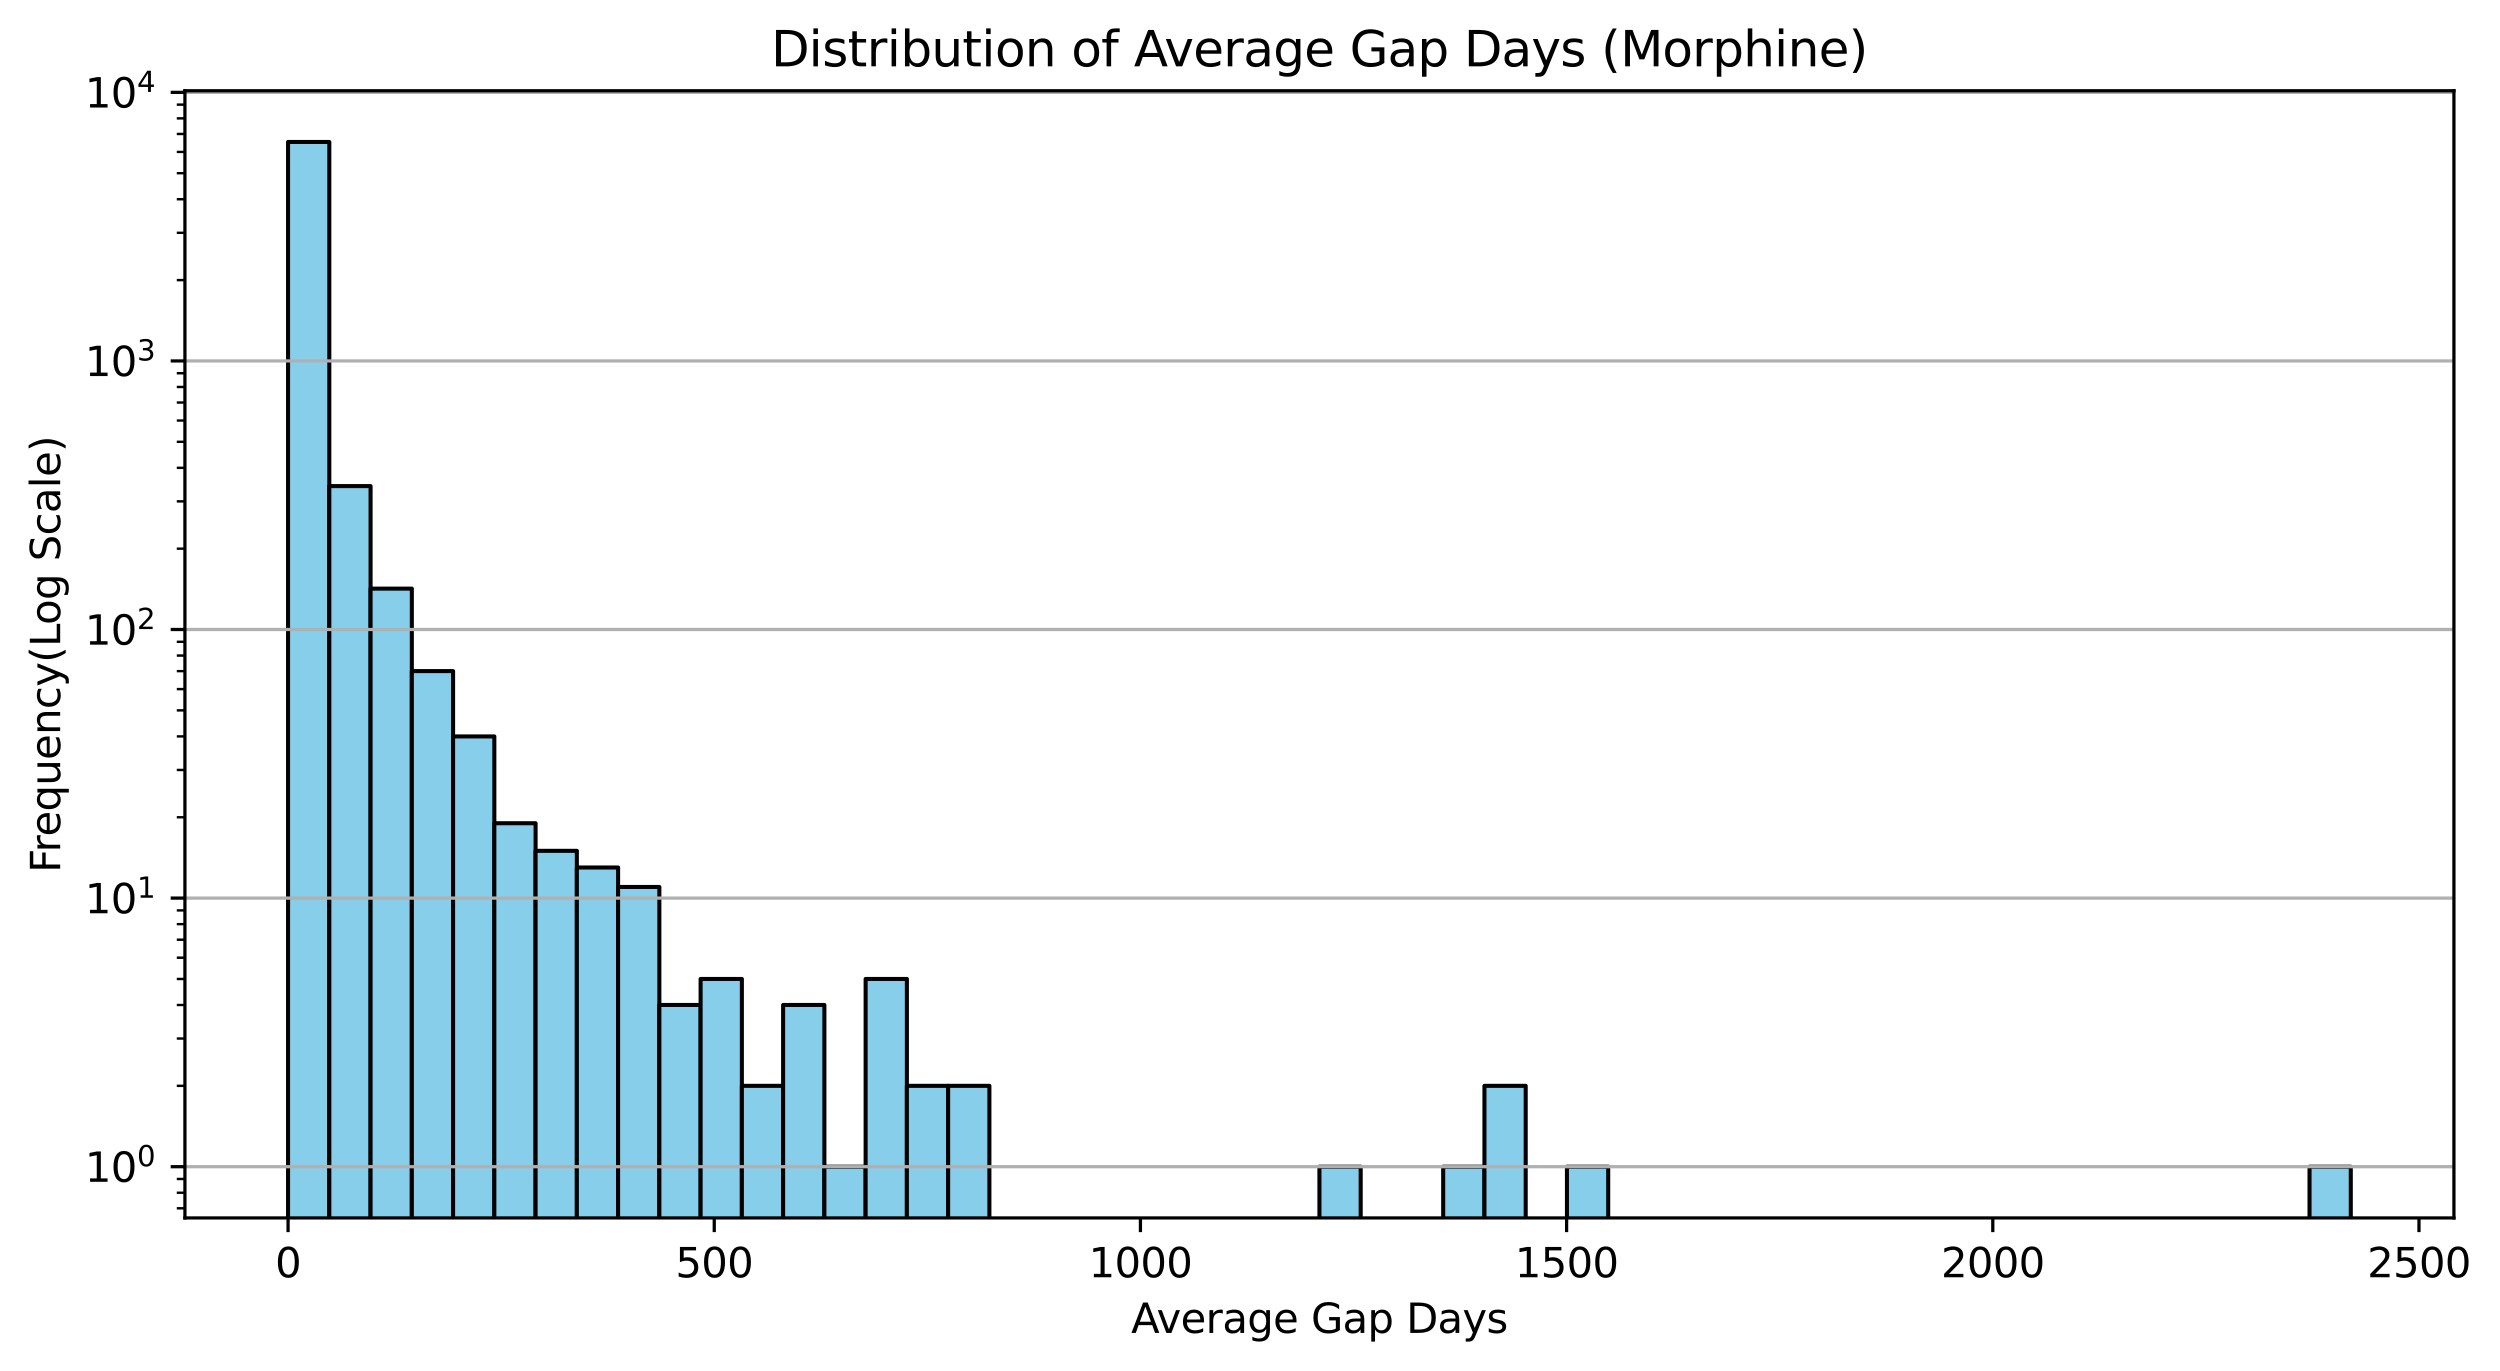 <?xml version="1.0" encoding="utf-8" standalone="no"?>
<!DOCTYPE svg PUBLIC "-//W3C//DTD SVG 1.1//EN"
  "http://www.w3.org/Graphics/SVG/1.1/DTD/svg11.dtd">
<svg xmlns:xlink="http://www.w3.org/1999/xlink" width="614.809pt" height="337.074pt" viewBox="0 0 614.809 337.074" xmlns="http://www.w3.org/2000/svg" version="1.1">
 <defs>
  <style type="text/css">*{stroke-linejoin: round; stroke-linecap: butt}</style>
 </defs>
 <g id="figure_1">
  <g id="patch_1">
   <path d="M 0 337.074 
L 614.809 337.074 
L 614.809 0 
L 0 0 
z
" style="fill: #ffffff"/>
  </g>
  <g id="axes_1">
   <g id="patch_2">
    <path d="M 45.478 299.518 
L 603.478 299.518 
L 603.478 22.318 
L 45.478 22.318 
z
" style="fill: #ffffff"/>
   </g>
   <g id="patch_3">
    <path d="M 70.842 66338.863 
L 80.987 66338.863 
L 80.987 34.918 
L 70.842 34.918 
z
" clip-path="url(#p8d3a46db93)" style="fill: #87ceeb; stroke: #000000; stroke-linejoin: miter"/>
   </g>
   <g id="patch_4">
    <path d="M 80.987 66338.863 
L 91.133 66338.863 
L 91.133 119.541 
L 80.987 119.541 
z
" clip-path="url(#p8d3a46db93)" style="fill: #87ceeb; stroke: #000000; stroke-linejoin: miter"/>
   </g>
   <g id="patch_5">
    <path d="M 91.133 66338.863 
L 101.278 66338.863 
L 101.278 144.755 
L 91.133 144.755 
z
" clip-path="url(#p8d3a46db93)" style="fill: #87ceeb; stroke: #000000; stroke-linejoin: miter"/>
   </g>
   <g id="patch_6">
    <path d="M 101.278 66338.863 
L 111.424 66338.863 
L 111.424 165.046 
L 101.278 165.046 
z
" clip-path="url(#p8d3a46db93)" style="fill: #87ceeb; stroke: #000000; stroke-linejoin: miter"/>
   </g>
   <g id="patch_7">
    <path d="M 111.424 66338.863 
L 121.569 66338.863 
L 121.569 181.099 
L 111.424 181.099 
z
" clip-path="url(#p8d3a46db93)" style="fill: #87ceeb; stroke: #000000; stroke-linejoin: miter"/>
   </g>
   <g id="patch_8">
    <path d="M 121.569 66338.863 
L 131.714 66338.863 
L 131.714 202.454 
L 121.569 202.454 
z
" clip-path="url(#p8d3a46db93)" style="fill: #87ceeb; stroke: #000000; stroke-linejoin: miter"/>
   </g>
   <g id="patch_9">
    <path d="M 131.714 66338.863 
L 141.86 66338.863 
L 141.86 209.235 
L 131.714 209.235 
z
" clip-path="url(#p8d3a46db93)" style="fill: #87ceeb; stroke: #000000; stroke-linejoin: miter"/>
   </g>
   <g id="patch_10">
    <path d="M 141.86 66338.863 
L 152.005 66338.863 
L 152.005 213.34 
L 141.86 213.34 
z
" clip-path="url(#p8d3a46db93)" style="fill: #87ceeb; stroke: #000000; stroke-linejoin: miter"/>
   </g>
   <g id="patch_11">
    <path d="M 152.005 66338.863 
L 162.151 66338.863 
L 162.151 218.132 
L 152.005 218.132 
z
" clip-path="url(#p8d3a46db93)" style="fill: #87ceeb; stroke: #000000; stroke-linejoin: miter"/>
   </g>
   <g id="patch_12">
    <path d="M 162.151 66338.863 
L 172.296 66338.863 
L 172.296 247.151 
L 162.151 247.151 
z
" clip-path="url(#p8d3a46db93)" style="fill: #87ceeb; stroke: #000000; stroke-linejoin: miter"/>
   </g>
   <g id="patch_13">
    <path d="M 172.296 66338.863 
L 182.442 66338.863 
L 182.442 240.75 
L 172.296 240.75 
z
" clip-path="url(#p8d3a46db93)" style="fill: #87ceeb; stroke: #000000; stroke-linejoin: miter"/>
   </g>
   <g id="patch_14">
    <path d="M 182.442 66338.863 
L 192.587 66338.863 
L 192.587 267.035 
L 182.442 267.035 
z
" clip-path="url(#p8d3a46db93)" style="fill: #87ceeb; stroke: #000000; stroke-linejoin: miter"/>
   </g>
   <g id="patch_15">
    <path d="M 192.587 66338.863 
L 202.733 66338.863 
L 202.733 247.151 
L 192.587 247.151 
z
" clip-path="url(#p8d3a46db93)" style="fill: #87ceeb; stroke: #000000; stroke-linejoin: miter"/>
   </g>
   <g id="patch_16">
    <path d="M 202.733 66338.863 
L 212.878 66338.863 
L 212.878 286.918 
L 202.733 286.918 
z
" clip-path="url(#p8d3a46db93)" style="fill: #87ceeb; stroke: #000000; stroke-linejoin: miter"/>
   </g>
   <g id="patch_17">
    <path d="M 212.878 66338.863 
L 223.024 66338.863 
L 223.024 240.75 
L 212.878 240.75 
z
" clip-path="url(#p8d3a46db93)" style="fill: #87ceeb; stroke: #000000; stroke-linejoin: miter"/>
   </g>
   <g id="patch_18">
    <path d="M 223.024 66338.863 
L 233.169 66338.863 
L 233.169 267.035 
L 223.024 267.035 
z
" clip-path="url(#p8d3a46db93)" style="fill: #87ceeb; stroke: #000000; stroke-linejoin: miter"/>
   </g>
   <g id="patch_19">
    <path d="M 233.169 66338.863 
L 243.314 66338.863 
L 243.314 267.035 
L 233.169 267.035 
z
" clip-path="url(#p8d3a46db93)" style="fill: #87ceeb; stroke: #000000; stroke-linejoin: miter"/>
   </g>
   <g id="patch_20">
    <path d="M 243.314 66338.863 
L 253.46 66338.863 
L 253.46 66338.863 
L 243.314 66338.863 
z
" clip-path="url(#p8d3a46db93)" style="fill: #87ceeb; stroke: #000000; stroke-linejoin: miter"/>
   </g>
   <g id="patch_21">
    <path d="M 253.46 66338.863 
L 263.605 66338.863 
L 263.605 66338.863 
L 253.46 66338.863 
z
" clip-path="url(#p8d3a46db93)" style="fill: #87ceeb; stroke: #000000; stroke-linejoin: miter"/>
   </g>
   <g id="patch_22">
    <path d="M 263.605 66338.863 
L 273.751 66338.863 
L 273.751 66338.863 
L 263.605 66338.863 
z
" clip-path="url(#p8d3a46db93)" style="fill: #87ceeb; stroke: #000000; stroke-linejoin: miter"/>
   </g>
   <g id="patch_23">
    <path d="M 273.751 66338.863 
L 283.896 66338.863 
L 283.896 66338.863 
L 273.751 66338.863 
z
" clip-path="url(#p8d3a46db93)" style="fill: #87ceeb; stroke: #000000; stroke-linejoin: miter"/>
   </g>
   <g id="patch_24">
    <path d="M 283.896 66338.863 
L 294.042 66338.863 
L 294.042 66338.863 
L 283.896 66338.863 
z
" clip-path="url(#p8d3a46db93)" style="fill: #87ceeb; stroke: #000000; stroke-linejoin: miter"/>
   </g>
   <g id="patch_25">
    <path d="M 294.042 66338.863 
L 304.187 66338.863 
L 304.187 66338.863 
L 294.042 66338.863 
z
" clip-path="url(#p8d3a46db93)" style="fill: #87ceeb; stroke: #000000; stroke-linejoin: miter"/>
   </g>
   <g id="patch_26">
    <path d="M 304.187 66338.863 
L 314.333 66338.863 
L 314.333 66338.863 
L 304.187 66338.863 
z
" clip-path="url(#p8d3a46db93)" style="fill: #87ceeb; stroke: #000000; stroke-linejoin: miter"/>
   </g>
   <g id="patch_27">
    <path d="M 314.333 66338.863 
L 324.478 66338.863 
L 324.478 66338.863 
L 314.333 66338.863 
z
" clip-path="url(#p8d3a46db93)" style="fill: #87ceeb; stroke: #000000; stroke-linejoin: miter"/>
   </g>
   <g id="patch_28">
    <path d="M 324.478 66338.863 
L 334.624 66338.863 
L 334.624 286.918 
L 324.478 286.918 
z
" clip-path="url(#p8d3a46db93)" style="fill: #87ceeb; stroke: #000000; stroke-linejoin: miter"/>
   </g>
   <g id="patch_29">
    <path d="M 334.624 66338.863 
L 344.769 66338.863 
L 344.769 66338.863 
L 334.624 66338.863 
z
" clip-path="url(#p8d3a46db93)" style="fill: #87ceeb; stroke: #000000; stroke-linejoin: miter"/>
   </g>
   <g id="patch_30">
    <path d="M 344.769 66338.863 
L 354.914 66338.863 
L 354.914 66338.863 
L 344.769 66338.863 
z
" clip-path="url(#p8d3a46db93)" style="fill: #87ceeb; stroke: #000000; stroke-linejoin: miter"/>
   </g>
   <g id="patch_31">
    <path d="M 354.914 66338.863 
L 365.06 66338.863 
L 365.06 286.918 
L 354.914 286.918 
z
" clip-path="url(#p8d3a46db93)" style="fill: #87ceeb; stroke: #000000; stroke-linejoin: miter"/>
   </g>
   <g id="patch_32">
    <path d="M 365.06 66338.863 
L 375.205 66338.863 
L 375.205 267.035 
L 365.06 267.035 
z
" clip-path="url(#p8d3a46db93)" style="fill: #87ceeb; stroke: #000000; stroke-linejoin: miter"/>
   </g>
   <g id="patch_33">
    <path d="M 375.205 66338.863 
L 385.351 66338.863 
L 385.351 66338.863 
L 375.205 66338.863 
z
" clip-path="url(#p8d3a46db93)" style="fill: #87ceeb; stroke: #000000; stroke-linejoin: miter"/>
   </g>
   <g id="patch_34">
    <path d="M 385.351 66338.863 
L 395.496 66338.863 
L 395.496 286.918 
L 385.351 286.918 
z
" clip-path="url(#p8d3a46db93)" style="fill: #87ceeb; stroke: #000000; stroke-linejoin: miter"/>
   </g>
   <g id="patch_35">
    <path d="M 395.496 66338.863 
L 405.642 66338.863 
L 405.642 66338.863 
L 395.496 66338.863 
z
" clip-path="url(#p8d3a46db93)" style="fill: #87ceeb; stroke: #000000; stroke-linejoin: miter"/>
   </g>
   <g id="patch_36">
    <path d="M 405.642 66338.863 
L 415.787 66338.863 
L 415.787 66338.863 
L 405.642 66338.863 
z
" clip-path="url(#p8d3a46db93)" style="fill: #87ceeb; stroke: #000000; stroke-linejoin: miter"/>
   </g>
   <g id="patch_37">
    <path d="M 415.787 66338.863 
L 425.933 66338.863 
L 425.933 66338.863 
L 415.787 66338.863 
z
" clip-path="url(#p8d3a46db93)" style="fill: #87ceeb; stroke: #000000; stroke-linejoin: miter"/>
   </g>
   <g id="patch_38">
    <path d="M 425.933 66338.863 
L 436.078 66338.863 
L 436.078 66338.863 
L 425.933 66338.863 
z
" clip-path="url(#p8d3a46db93)" style="fill: #87ceeb; stroke: #000000; stroke-linejoin: miter"/>
   </g>
   <g id="patch_39">
    <path d="M 436.078 66338.863 
L 446.224 66338.863 
L 446.224 66338.863 
L 436.078 66338.863 
z
" clip-path="url(#p8d3a46db93)" style="fill: #87ceeb; stroke: #000000; stroke-linejoin: miter"/>
   </g>
   <g id="patch_40">
    <path d="M 446.224 66338.863 
L 456.369 66338.863 
L 456.369 66338.863 
L 446.224 66338.863 
z
" clip-path="url(#p8d3a46db93)" style="fill: #87ceeb; stroke: #000000; stroke-linejoin: miter"/>
   </g>
   <g id="patch_41">
    <path d="M 456.369 66338.863 
L 466.514 66338.863 
L 466.514 66338.863 
L 456.369 66338.863 
z
" clip-path="url(#p8d3a46db93)" style="fill: #87ceeb; stroke: #000000; stroke-linejoin: miter"/>
   </g>
   <g id="patch_42">
    <path d="M 466.514 66338.863 
L 476.66 66338.863 
L 476.66 66338.863 
L 466.514 66338.863 
z
" clip-path="url(#p8d3a46db93)" style="fill: #87ceeb; stroke: #000000; stroke-linejoin: miter"/>
   </g>
   <g id="patch_43">
    <path d="M 476.66 66338.863 
L 486.805 66338.863 
L 486.805 66338.863 
L 476.66 66338.863 
z
" clip-path="url(#p8d3a46db93)" style="fill: #87ceeb; stroke: #000000; stroke-linejoin: miter"/>
   </g>
   <g id="patch_44">
    <path d="M 486.805 66338.863 
L 496.951 66338.863 
L 496.951 66338.863 
L 486.805 66338.863 
z
" clip-path="url(#p8d3a46db93)" style="fill: #87ceeb; stroke: #000000; stroke-linejoin: miter"/>
   </g>
   <g id="patch_45">
    <path d="M 496.951 66338.863 
L 507.096 66338.863 
L 507.096 66338.863 
L 496.951 66338.863 
z
" clip-path="url(#p8d3a46db93)" style="fill: #87ceeb; stroke: #000000; stroke-linejoin: miter"/>
   </g>
   <g id="patch_46">
    <path d="M 507.096 66338.863 
L 517.242 66338.863 
L 517.242 66338.863 
L 507.096 66338.863 
z
" clip-path="url(#p8d3a46db93)" style="fill: #87ceeb; stroke: #000000; stroke-linejoin: miter"/>
   </g>
   <g id="patch_47">
    <path d="M 517.242 66338.863 
L 527.387 66338.863 
L 527.387 66338.863 
L 517.242 66338.863 
z
" clip-path="url(#p8d3a46db93)" style="fill: #87ceeb; stroke: #000000; stroke-linejoin: miter"/>
   </g>
   <g id="patch_48">
    <path d="M 527.387 66338.863 
L 537.533 66338.863 
L 537.533 66338.863 
L 527.387 66338.863 
z
" clip-path="url(#p8d3a46db93)" style="fill: #87ceeb; stroke: #000000; stroke-linejoin: miter"/>
   </g>
   <g id="patch_49">
    <path d="M 537.533 66338.863 
L 547.678 66338.863 
L 547.678 66338.863 
L 537.533 66338.863 
z
" clip-path="url(#p8d3a46db93)" style="fill: #87ceeb; stroke: #000000; stroke-linejoin: miter"/>
   </g>
   <g id="patch_50">
    <path d="M 547.678 66338.863 
L 557.824 66338.863 
L 557.824 66338.863 
L 547.678 66338.863 
z
" clip-path="url(#p8d3a46db93)" style="fill: #87ceeb; stroke: #000000; stroke-linejoin: miter"/>
   </g>
   <g id="patch_51">
    <path d="M 557.824 66338.863 
L 567.969 66338.863 
L 567.969 66338.863 
L 557.824 66338.863 
z
" clip-path="url(#p8d3a46db93)" style="fill: #87ceeb; stroke: #000000; stroke-linejoin: miter"/>
   </g>
   <g id="patch_52">
    <path d="M 567.969 66338.863 
L 578.114 66338.863 
L 578.114 286.918 
L 567.969 286.918 
z
" clip-path="url(#p8d3a46db93)" style="fill: #87ceeb; stroke: #000000; stroke-linejoin: miter"/>
   </g>
   <g id="matplotlib.axis_1">
    <g id="xtick_1">
     <g id="line2d_1">
      <defs>
       <path id="mdaf1ac023e" d="M 0 0 
L 0 3.5 
" style="stroke: #000000; stroke-width: 0.8"/>
      </defs>
      <g>
       <use xlink:href="#mdaf1ac023e" x="70.842" y="299.518" style="stroke: #000000; stroke-width: 0.8"/>
      </g>
     </g>
     <g id="text_1">
      <!-- 0 -->
      <g transform="translate(67.661 314.117) scale(0.1 -0.1)">
       <defs>
        <path id="DejaVuSans-30" d="M 2034 4250 
Q 1547 4250 1301 3770 
Q 1056 3291 1056 2328 
Q 1056 1369 1301 889 
Q 1547 409 2034 409 
Q 2525 409 2770 889 
Q 3016 1369 3016 2328 
Q 3016 3291 2770 3770 
Q 2525 4250 2034 4250 
z
M 2034 4750 
Q 2819 4750 3233 4129 
Q 3647 3509 3647 2328 
Q 3647 1150 3233 529 
Q 2819 -91 2034 -91 
Q 1250 -91 836 529 
Q 422 1150 422 2328 
Q 422 3509 836 4129 
Q 1250 4750 2034 4750 
z
" transform="scale(0.016)"/>
       </defs>
       <use xlink:href="#DejaVuSans-30"/>
      </g>
     </g>
    </g>
    <g id="xtick_2">
     <g id="line2d_2">
      <g>
       <use xlink:href="#mdaf1ac023e" x="175.65" y="299.518" style="stroke: #000000; stroke-width: 0.8"/>
      </g>
     </g>
     <g id="text_2">
      <!-- 500 -->
      <g transform="translate(166.106 314.117) scale(0.1 -0.1)">
       <defs>
        <path id="DejaVuSans-35" d="M 691 4666 
L 3169 4666 
L 3169 4134 
L 1269 4134 
L 1269 2991 
Q 1406 3038 1543 3061 
Q 1681 3084 1819 3084 
Q 2600 3084 3056 2656 
Q 3513 2228 3513 1497 
Q 3513 744 3044 326 
Q 2575 -91 1722 -91 
Q 1428 -91 1123 -41 
Q 819 9 494 109 
L 494 744 
Q 775 591 1075 516 
Q 1375 441 1709 441 
Q 2250 441 2565 725 
Q 2881 1009 2881 1497 
Q 2881 1984 2565 2268 
Q 2250 2553 1709 2553 
Q 1456 2553 1204 2497 
Q 953 2441 691 2322 
L 691 4666 
z
" transform="scale(0.016)"/>
       </defs>
       <use xlink:href="#DejaVuSans-35"/>
       <use xlink:href="#DejaVuSans-30" x="63.623"/>
       <use xlink:href="#DejaVuSans-30" x="127.246"/>
      </g>
     </g>
    </g>
    <g id="xtick_3">
     <g id="line2d_3">
      <g>
       <use xlink:href="#mdaf1ac023e" x="280.459" y="299.518" style="stroke: #000000; stroke-width: 0.8"/>
      </g>
     </g>
     <g id="text_3">
      <!-- 1000 -->
      <g transform="translate(267.734 314.117) scale(0.1 -0.1)">
       <defs>
        <path id="DejaVuSans-31" d="M 794 531 
L 1825 531 
L 1825 4091 
L 703 3866 
L 703 4441 
L 1819 4666 
L 2450 4666 
L 2450 531 
L 3481 531 
L 3481 0 
L 794 0 
L 794 531 
z
" transform="scale(0.016)"/>
       </defs>
       <use xlink:href="#DejaVuSans-31"/>
       <use xlink:href="#DejaVuSans-30" x="63.623"/>
       <use xlink:href="#DejaVuSans-30" x="127.246"/>
       <use xlink:href="#DejaVuSans-30" x="190.869"/>
      </g>
     </g>
    </g>
    <g id="xtick_4">
     <g id="line2d_4">
      <g>
       <use xlink:href="#mdaf1ac023e" x="385.267" y="299.518" style="stroke: #000000; stroke-width: 0.8"/>
      </g>
     </g>
     <g id="text_4">
      <!-- 1500 -->
      <g transform="translate(372.542 314.117) scale(0.1 -0.1)">
       <use xlink:href="#DejaVuSans-31"/>
       <use xlink:href="#DejaVuSans-35" x="63.623"/>
       <use xlink:href="#DejaVuSans-30" x="127.246"/>
       <use xlink:href="#DejaVuSans-30" x="190.869"/>
      </g>
     </g>
    </g>
    <g id="xtick_5">
     <g id="line2d_5">
      <g>
       <use xlink:href="#mdaf1ac023e" x="490.075" y="299.518" style="stroke: #000000; stroke-width: 0.8"/>
      </g>
     </g>
     <g id="text_5">
      <!-- 2000 -->
      <g transform="translate(477.35 314.117) scale(0.1 -0.1)">
       <defs>
        <path id="DejaVuSans-32" d="M 1228 531 
L 3431 531 
L 3431 0 
L 469 0 
L 469 531 
Q 828 903 1448 1529 
Q 2069 2156 2228 2338 
Q 2531 2678 2651 2914 
Q 2772 3150 2772 3378 
Q 2772 3750 2511 3984 
Q 2250 4219 1831 4219 
Q 1534 4219 1204 4116 
Q 875 4013 500 3803 
L 500 4441 
Q 881 4594 1212 4672 
Q 1544 4750 1819 4750 
Q 2544 4750 2975 4387 
Q 3406 4025 3406 3419 
Q 3406 3131 3298 2873 
Q 3191 2616 2906 2266 
Q 2828 2175 2409 1742 
Q 1991 1309 1228 531 
z
" transform="scale(0.016)"/>
       </defs>
       <use xlink:href="#DejaVuSans-32"/>
       <use xlink:href="#DejaVuSans-30" x="63.623"/>
       <use xlink:href="#DejaVuSans-30" x="127.246"/>
       <use xlink:href="#DejaVuSans-30" x="190.869"/>
      </g>
     </g>
    </g>
    <g id="xtick_6">
     <g id="line2d_6">
      <g>
       <use xlink:href="#mdaf1ac023e" x="594.884" y="299.518" style="stroke: #000000; stroke-width: 0.8"/>
      </g>
     </g>
     <g id="text_6">
      <!-- 2500 -->
      <g transform="translate(582.159 314.117) scale(0.1 -0.1)">
       <use xlink:href="#DejaVuSans-32"/>
       <use xlink:href="#DejaVuSans-35" x="63.623"/>
       <use xlink:href="#DejaVuSans-30" x="127.246"/>
       <use xlink:href="#DejaVuSans-30" x="190.869"/>
      </g>
     </g>
    </g>
    <g id="text_7">
     <!-- Average Gap Days -->
     <g transform="translate(278.177 327.795) scale(0.1 -0.1)">
      <defs>
       <path id="DejaVuSans-41" d="M 2188 4044 
L 1331 1722 
L 3047 1722 
L 2188 4044 
z
M 1831 4666 
L 2547 4666 
L 4325 0 
L 3669 0 
L 3244 1197 
L 1141 1197 
L 716 0 
L 50 0 
L 1831 4666 
z
" transform="scale(0.016)"/>
       <path id="DejaVuSans-76" d="M 191 3500 
L 800 3500 
L 1894 563 
L 2988 3500 
L 3597 3500 
L 2284 0 
L 1503 0 
L 191 3500 
z
" transform="scale(0.016)"/>
       <path id="DejaVuSans-65" d="M 3597 1894 
L 3597 1613 
L 953 1613 
Q 991 1019 1311 708 
Q 1631 397 2203 397 
Q 2534 397 2845 478 
Q 3156 559 3463 722 
L 3463 178 
Q 3153 47 2828 -22 
Q 2503 -91 2169 -91 
Q 1331 -91 842 396 
Q 353 884 353 1716 
Q 353 2575 817 3079 
Q 1281 3584 2069 3584 
Q 2775 3584 3186 3129 
Q 3597 2675 3597 1894 
z
M 3022 2063 
Q 3016 2534 2758 2815 
Q 2500 3097 2075 3097 
Q 1594 3097 1305 2825 
Q 1016 2553 972 2059 
L 3022 2063 
z
" transform="scale(0.016)"/>
       <path id="DejaVuSans-72" d="M 2631 2963 
Q 2534 3019 2420 3045 
Q 2306 3072 2169 3072 
Q 1681 3072 1420 2755 
Q 1159 2438 1159 1844 
L 1159 0 
L 581 0 
L 581 3500 
L 1159 3500 
L 1159 2956 
Q 1341 3275 1631 3429 
Q 1922 3584 2338 3584 
Q 2397 3584 2469 3576 
Q 2541 3569 2628 3553 
L 2631 2963 
z
" transform="scale(0.016)"/>
       <path id="DejaVuSans-61" d="M 2194 1759 
Q 1497 1759 1228 1600 
Q 959 1441 959 1056 
Q 959 750 1161 570 
Q 1363 391 1709 391 
Q 2188 391 2477 730 
Q 2766 1069 2766 1631 
L 2766 1759 
L 2194 1759 
z
M 3341 1997 
L 3341 0 
L 2766 0 
L 2766 531 
Q 2569 213 2275 61 
Q 1981 -91 1556 -91 
Q 1019 -91 701 211 
Q 384 513 384 1019 
Q 384 1609 779 1909 
Q 1175 2209 1959 2209 
L 2766 2209 
L 2766 2266 
Q 2766 2663 2505 2880 
Q 2244 3097 1772 3097 
Q 1472 3097 1187 3025 
Q 903 2953 641 2809 
L 641 3341 
Q 956 3463 1253 3523 
Q 1550 3584 1831 3584 
Q 2591 3584 2966 3190 
Q 3341 2797 3341 1997 
z
" transform="scale(0.016)"/>
       <path id="DejaVuSans-67" d="M 2906 1791 
Q 2906 2416 2648 2759 
Q 2391 3103 1925 3103 
Q 1463 3103 1205 2759 
Q 947 2416 947 1791 
Q 947 1169 1205 825 
Q 1463 481 1925 481 
Q 2391 481 2648 825 
Q 2906 1169 2906 1791 
z
M 3481 434 
Q 3481 -459 3084 -895 
Q 2688 -1331 1869 -1331 
Q 1566 -1331 1297 -1286 
Q 1028 -1241 775 -1147 
L 775 -588 
Q 1028 -725 1275 -790 
Q 1522 -856 1778 -856 
Q 2344 -856 2625 -561 
Q 2906 -266 2906 331 
L 2906 616 
Q 2728 306 2450 153 
Q 2172 0 1784 0 
Q 1141 0 747 490 
Q 353 981 353 1791 
Q 353 2603 747 3093 
Q 1141 3584 1784 3584 
Q 2172 3584 2450 3431 
Q 2728 3278 2906 2969 
L 2906 3500 
L 3481 3500 
L 3481 434 
z
" transform="scale(0.016)"/>
       <path id="DejaVuSans-20" transform="scale(0.016)"/>
       <path id="DejaVuSans-47" d="M 3809 666 
L 3809 1919 
L 2778 1919 
L 2778 2438 
L 4434 2438 
L 4434 434 
Q 4069 175 3628 42 
Q 3188 -91 2688 -91 
Q 1594 -91 976 548 
Q 359 1188 359 2328 
Q 359 3472 976 4111 
Q 1594 4750 2688 4750 
Q 3144 4750 3555 4637 
Q 3966 4525 4313 4306 
L 4313 3634 
Q 3963 3931 3569 4081 
Q 3175 4231 2741 4231 
Q 1884 4231 1454 3753 
Q 1025 3275 1025 2328 
Q 1025 1384 1454 906 
Q 1884 428 2741 428 
Q 3075 428 3337 486 
Q 3600 544 3809 666 
z
" transform="scale(0.016)"/>
       <path id="DejaVuSans-70" d="M 1159 525 
L 1159 -1331 
L 581 -1331 
L 581 3500 
L 1159 3500 
L 1159 2969 
Q 1341 3281 1617 3432 
Q 1894 3584 2278 3584 
Q 2916 3584 3314 3078 
Q 3713 2572 3713 1747 
Q 3713 922 3314 415 
Q 2916 -91 2278 -91 
Q 1894 -91 1617 61 
Q 1341 213 1159 525 
z
M 3116 1747 
Q 3116 2381 2855 2742 
Q 2594 3103 2138 3103 
Q 1681 3103 1420 2742 
Q 1159 2381 1159 1747 
Q 1159 1113 1420 752 
Q 1681 391 2138 391 
Q 2594 391 2855 752 
Q 3116 1113 3116 1747 
z
" transform="scale(0.016)"/>
       <path id="DejaVuSans-44" d="M 1259 4147 
L 1259 519 
L 2022 519 
Q 2988 519 3436 956 
Q 3884 1394 3884 2338 
Q 3884 3275 3436 3711 
Q 2988 4147 2022 4147 
L 1259 4147 
z
M 628 4666 
L 1925 4666 
Q 3281 4666 3915 4102 
Q 4550 3538 4550 2338 
Q 4550 1131 3912 565 
Q 3275 0 1925 0 
L 628 0 
L 628 4666 
z
" transform="scale(0.016)"/>
       <path id="DejaVuSans-79" d="M 2059 -325 
Q 1816 -950 1584 -1140 
Q 1353 -1331 966 -1331 
L 506 -1331 
L 506 -850 
L 844 -850 
Q 1081 -850 1212 -737 
Q 1344 -625 1503 -206 
L 1606 56 
L 191 3500 
L 800 3500 
L 1894 763 
L 2988 3500 
L 3597 3500 
L 2059 -325 
z
" transform="scale(0.016)"/>
       <path id="DejaVuSans-73" d="M 2834 3397 
L 2834 2853 
Q 2591 2978 2328 3040 
Q 2066 3103 1784 3103 
Q 1356 3103 1142 2972 
Q 928 2841 928 2578 
Q 928 2378 1081 2264 
Q 1234 2150 1697 2047 
L 1894 2003 
Q 2506 1872 2764 1633 
Q 3022 1394 3022 966 
Q 3022 478 2636 193 
Q 2250 -91 1575 -91 
Q 1294 -91 989 -36 
Q 684 19 347 128 
L 347 722 
Q 666 556 975 473 
Q 1284 391 1588 391 
Q 1994 391 2212 530 
Q 2431 669 2431 922 
Q 2431 1156 2273 1281 
Q 2116 1406 1581 1522 
L 1381 1569 
Q 847 1681 609 1914 
Q 372 2147 372 2553 
Q 372 3047 722 3315 
Q 1072 3584 1716 3584 
Q 2034 3584 2315 3537 
Q 2597 3491 2834 3397 
z
" transform="scale(0.016)"/>
      </defs>
      <use xlink:href="#DejaVuSans-41"/>
      <use xlink:href="#DejaVuSans-76" x="62.533"/>
      <use xlink:href="#DejaVuSans-65" x="121.713"/>
      <use xlink:href="#DejaVuSans-72" x="183.236"/>
      <use xlink:href="#DejaVuSans-61" x="224.35"/>
      <use xlink:href="#DejaVuSans-67" x="285.629"/>
      <use xlink:href="#DejaVuSans-65" x="349.105"/>
      <use xlink:href="#DejaVuSans-20" x="410.629"/>
      <use xlink:href="#DejaVuSans-47" x="442.416"/>
      <use xlink:href="#DejaVuSans-61" x="519.906"/>
      <use xlink:href="#DejaVuSans-70" x="581.186"/>
      <use xlink:href="#DejaVuSans-20" x="644.662"/>
      <use xlink:href="#DejaVuSans-44" x="676.449"/>
      <use xlink:href="#DejaVuSans-61" x="753.451"/>
      <use xlink:href="#DejaVuSans-79" x="814.73"/>
      <use xlink:href="#DejaVuSans-73" x="873.91"/>
     </g>
    </g>
   </g>
   <g id="matplotlib.axis_2">
    <g id="ytick_1">
     <g id="line2d_7">
      <path d="M 45.478 286.918 
L 603.478 286.918 
" clip-path="url(#p8d3a46db93)" style="fill: none; stroke: #b0b0b0; stroke-width: 0.8; stroke-linecap: square"/>
     </g>
     <g id="line2d_8">
      <defs>
       <path id="m530d8ceb64" d="M 0 0 
L -3.5 0 
" style="stroke: #000000; stroke-width: 0.8"/>
      </defs>
      <g>
       <use xlink:href="#m530d8ceb64" x="45.478" y="286.918" style="stroke: #000000; stroke-width: 0.8"/>
      </g>
     </g>
     <g id="text_8">
      <!-- $\mathdefault{10^{0}}$ -->
      <g transform="translate(20.878 290.717) scale(0.1 -0.1)">
       <use xlink:href="#DejaVuSans-31" transform="translate(0 0.766)"/>
       <use xlink:href="#DejaVuSans-30" transform="translate(63.623 0.766)"/>
       <use xlink:href="#DejaVuSans-30" transform="translate(128.203 39.047) scale(0.7)"/>
      </g>
     </g>
    </g>
    <g id="ytick_2">
     <g id="line2d_9">
      <path d="M 45.478 220.866 
L 603.478 220.866 
" clip-path="url(#p8d3a46db93)" style="fill: none; stroke: #b0b0b0; stroke-width: 0.8; stroke-linecap: square"/>
     </g>
     <g id="line2d_10">
      <g>
       <use xlink:href="#m530d8ceb64" x="45.478" y="220.866" style="stroke: #000000; stroke-width: 0.8"/>
      </g>
     </g>
     <g id="text_9">
      <!-- $\mathdefault{10^{1}}$ -->
      <g transform="translate(20.878 224.665) scale(0.1 -0.1)">
       <use xlink:href="#DejaVuSans-31" transform="translate(0 0.684)"/>
       <use xlink:href="#DejaVuSans-30" transform="translate(63.623 0.684)"/>
       <use xlink:href="#DejaVuSans-31" transform="translate(128.203 38.966) scale(0.7)"/>
      </g>
     </g>
    </g>
    <g id="ytick_3">
     <g id="line2d_11">
      <path d="M 45.478 154.814 
L 603.478 154.814 
" clip-path="url(#p8d3a46db93)" style="fill: none; stroke: #b0b0b0; stroke-width: 0.8; stroke-linecap: square"/>
     </g>
     <g id="line2d_12">
      <g>
       <use xlink:href="#m530d8ceb64" x="45.478" y="154.814" style="stroke: #000000; stroke-width: 0.8"/>
      </g>
     </g>
     <g id="text_10">
      <!-- $\mathdefault{10^{2}}$ -->
      <g transform="translate(20.878 158.613) scale(0.1 -0.1)">
       <use xlink:href="#DejaVuSans-31" transform="translate(0 0.766)"/>
       <use xlink:href="#DejaVuSans-30" transform="translate(63.623 0.766)"/>
       <use xlink:href="#DejaVuSans-32" transform="translate(128.203 39.047) scale(0.7)"/>
      </g>
     </g>
    </g>
    <g id="ytick_4">
     <g id="line2d_13">
      <path d="M 45.478 88.762 
L 603.478 88.762 
" clip-path="url(#p8d3a46db93)" style="fill: none; stroke: #b0b0b0; stroke-width: 0.8; stroke-linecap: square"/>
     </g>
     <g id="line2d_14">
      <g>
       <use xlink:href="#m530d8ceb64" x="45.478" y="88.762" style="stroke: #000000; stroke-width: 0.8"/>
      </g>
     </g>
     <g id="text_11">
      <!-- $\mathdefault{10^{3}}$ -->
      <g transform="translate(20.878 92.562) scale(0.1 -0.1)">
       <defs>
        <path id="DejaVuSans-33" d="M 2597 2516 
Q 3050 2419 3304 2112 
Q 3559 1806 3559 1356 
Q 3559 666 3084 287 
Q 2609 -91 1734 -91 
Q 1441 -91 1130 -33 
Q 819 25 488 141 
L 488 750 
Q 750 597 1062 519 
Q 1375 441 1716 441 
Q 2309 441 2620 675 
Q 2931 909 2931 1356 
Q 2931 1769 2642 2001 
Q 2353 2234 1838 2234 
L 1294 2234 
L 1294 2753 
L 1863 2753 
Q 2328 2753 2575 2939 
Q 2822 3125 2822 3475 
Q 2822 3834 2567 4026 
Q 2313 4219 1838 4219 
Q 1578 4219 1281 4162 
Q 984 4106 628 3988 
L 628 4550 
Q 988 4650 1302 4700 
Q 1616 4750 1894 4750 
Q 2613 4750 3031 4423 
Q 3450 4097 3450 3541 
Q 3450 3153 3228 2886 
Q 3006 2619 2597 2516 
z
" transform="scale(0.016)"/>
       </defs>
       <use xlink:href="#DejaVuSans-31" transform="translate(0 0.766)"/>
       <use xlink:href="#DejaVuSans-30" transform="translate(63.623 0.766)"/>
       <use xlink:href="#DejaVuSans-33" transform="translate(128.203 39.047) scale(0.7)"/>
      </g>
     </g>
    </g>
    <g id="ytick_5">
     <g id="line2d_15">
      <path d="M 45.478 22.71 
L 603.478 22.71 
" clip-path="url(#p8d3a46db93)" style="fill: none; stroke: #b0b0b0; stroke-width: 0.8; stroke-linecap: square"/>
     </g>
     <g id="line2d_16">
      <g>
       <use xlink:href="#m530d8ceb64" x="45.478" y="22.71" style="stroke: #000000; stroke-width: 0.8"/>
      </g>
     </g>
     <g id="text_12">
      <!-- $\mathdefault{10^{4}}$ -->
      <g transform="translate(20.878 26.51) scale(0.1 -0.1)">
       <defs>
        <path id="DejaVuSans-34" d="M 2419 4116 
L 825 1625 
L 2419 1625 
L 2419 4116 
z
M 2253 4666 
L 3047 4666 
L 3047 1625 
L 3713 1625 
L 3713 1100 
L 3047 1100 
L 3047 0 
L 2419 0 
L 2419 1100 
L 313 1100 
L 313 1709 
L 2253 4666 
z
" transform="scale(0.016)"/>
       </defs>
       <use xlink:href="#DejaVuSans-31" transform="translate(0 0.684)"/>
       <use xlink:href="#DejaVuSans-30" transform="translate(63.623 0.684)"/>
       <use xlink:href="#DejaVuSans-34" transform="translate(128.203 38.966) scale(0.7)"/>
      </g>
     </g>
    </g>
    <g id="ytick_6">
     <g id="line2d_17">
      <defs>
       <path id="m6555f567b1" d="M 0 0 
L -2 0 
" style="stroke: #000000; stroke-width: 0.6"/>
      </defs>
      <g>
       <use xlink:href="#m6555f567b1" x="45.478" y="297.15" style="stroke: #000000; stroke-width: 0.6"/>
      </g>
     </g>
    </g>
    <g id="ytick_7">
     <g id="line2d_18">
      <g>
       <use xlink:href="#m6555f567b1" x="45.478" y="293.319" style="stroke: #000000; stroke-width: 0.6"/>
      </g>
     </g>
    </g>
    <g id="ytick_8">
     <g id="line2d_19">
      <g>
       <use xlink:href="#m6555f567b1" x="45.478" y="289.94" style="stroke: #000000; stroke-width: 0.6"/>
      </g>
     </g>
    </g>
    <g id="ytick_9">
     <g id="line2d_20">
      <g>
       <use xlink:href="#m6555f567b1" x="45.478" y="267.035" style="stroke: #000000; stroke-width: 0.6"/>
      </g>
     </g>
    </g>
    <g id="ytick_10">
     <g id="line2d_21">
      <g>
       <use xlink:href="#m6555f567b1" x="45.478" y="255.403" style="stroke: #000000; stroke-width: 0.6"/>
      </g>
     </g>
    </g>
    <g id="ytick_11">
     <g id="line2d_22">
      <g>
       <use xlink:href="#m6555f567b1" x="45.478" y="247.151" style="stroke: #000000; stroke-width: 0.6"/>
      </g>
     </g>
    </g>
    <g id="ytick_12">
     <g id="line2d_23">
      <g>
       <use xlink:href="#m6555f567b1" x="45.478" y="240.75" style="stroke: #000000; stroke-width: 0.6"/>
      </g>
     </g>
    </g>
    <g id="ytick_13">
     <g id="line2d_24">
      <g>
       <use xlink:href="#m6555f567b1" x="45.478" y="235.52" style="stroke: #000000; stroke-width: 0.6"/>
      </g>
     </g>
    </g>
    <g id="ytick_14">
     <g id="line2d_25">
      <g>
       <use xlink:href="#m6555f567b1" x="45.478" y="231.098" style="stroke: #000000; stroke-width: 0.6"/>
      </g>
     </g>
    </g>
    <g id="ytick_15">
     <g id="line2d_26">
      <g>
       <use xlink:href="#m6555f567b1" x="45.478" y="227.267" style="stroke: #000000; stroke-width: 0.6"/>
      </g>
     </g>
    </g>
    <g id="ytick_16">
     <g id="line2d_27">
      <g>
       <use xlink:href="#m6555f567b1" x="45.478" y="223.889" style="stroke: #000000; stroke-width: 0.6"/>
      </g>
     </g>
    </g>
    <g id="ytick_17">
     <g id="line2d_28">
      <g>
       <use xlink:href="#m6555f567b1" x="45.478" y="200.983" style="stroke: #000000; stroke-width: 0.6"/>
      </g>
     </g>
    </g>
    <g id="ytick_18">
     <g id="line2d_29">
      <g>
       <use xlink:href="#m6555f567b1" x="45.478" y="189.351" style="stroke: #000000; stroke-width: 0.6"/>
      </g>
     </g>
    </g>
    <g id="ytick_19">
     <g id="line2d_30">
      <g>
       <use xlink:href="#m6555f567b1" x="45.478" y="181.099" style="stroke: #000000; stroke-width: 0.6"/>
      </g>
     </g>
    </g>
    <g id="ytick_20">
     <g id="line2d_31">
      <g>
       <use xlink:href="#m6555f567b1" x="45.478" y="174.698" style="stroke: #000000; stroke-width: 0.6"/>
      </g>
     </g>
    </g>
    <g id="ytick_21">
     <g id="line2d_32">
      <g>
       <use xlink:href="#m6555f567b1" x="45.478" y="169.468" style="stroke: #000000; stroke-width: 0.6"/>
      </g>
     </g>
    </g>
    <g id="ytick_22">
     <g id="line2d_33">
      <g>
       <use xlink:href="#m6555f567b1" x="45.478" y="165.046" style="stroke: #000000; stroke-width: 0.6"/>
      </g>
     </g>
    </g>
    <g id="ytick_23">
     <g id="line2d_34">
      <g>
       <use xlink:href="#m6555f567b1" x="45.478" y="161.215" style="stroke: #000000; stroke-width: 0.6"/>
      </g>
     </g>
    </g>
    <g id="ytick_24">
     <g id="line2d_35">
      <g>
       <use xlink:href="#m6555f567b1" x="45.478" y="157.837" style="stroke: #000000; stroke-width: 0.6"/>
      </g>
     </g>
    </g>
    <g id="ytick_25">
     <g id="line2d_36">
      <g>
       <use xlink:href="#m6555f567b1" x="45.478" y="134.931" style="stroke: #000000; stroke-width: 0.6"/>
      </g>
     </g>
    </g>
    <g id="ytick_26">
     <g id="line2d_37">
      <g>
       <use xlink:href="#m6555f567b1" x="45.478" y="123.299" style="stroke: #000000; stroke-width: 0.6"/>
      </g>
     </g>
    </g>
    <g id="ytick_27">
     <g id="line2d_38">
      <g>
       <use xlink:href="#m6555f567b1" x="45.478" y="115.047" style="stroke: #000000; stroke-width: 0.6"/>
      </g>
     </g>
    </g>
    <g id="ytick_28">
     <g id="line2d_39">
      <g>
       <use xlink:href="#m6555f567b1" x="45.478" y="108.646" style="stroke: #000000; stroke-width: 0.6"/>
      </g>
     </g>
    </g>
    <g id="ytick_29">
     <g id="line2d_40">
      <g>
       <use xlink:href="#m6555f567b1" x="45.478" y="103.416" style="stroke: #000000; stroke-width: 0.6"/>
      </g>
     </g>
    </g>
    <g id="ytick_30">
     <g id="line2d_41">
      <g>
       <use xlink:href="#m6555f567b1" x="45.478" y="98.994" style="stroke: #000000; stroke-width: 0.6"/>
      </g>
     </g>
    </g>
    <g id="ytick_31">
     <g id="line2d_42">
      <g>
       <use xlink:href="#m6555f567b1" x="45.478" y="95.163" style="stroke: #000000; stroke-width: 0.6"/>
      </g>
     </g>
    </g>
    <g id="ytick_32">
     <g id="line2d_43">
      <g>
       <use xlink:href="#m6555f567b1" x="45.478" y="91.785" style="stroke: #000000; stroke-width: 0.6"/>
      </g>
     </g>
    </g>
    <g id="ytick_33">
     <g id="line2d_44">
      <g>
       <use xlink:href="#m6555f567b1" x="45.478" y="68.879" style="stroke: #000000; stroke-width: 0.6"/>
      </g>
     </g>
    </g>
    <g id="ytick_34">
     <g id="line2d_45">
      <g>
       <use xlink:href="#m6555f567b1" x="45.478" y="57.248" style="stroke: #000000; stroke-width: 0.6"/>
      </g>
     </g>
    </g>
    <g id="ytick_35">
     <g id="line2d_46">
      <g>
       <use xlink:href="#m6555f567b1" x="45.478" y="48.995" style="stroke: #000000; stroke-width: 0.6"/>
      </g>
     </g>
    </g>
    <g id="ytick_36">
     <g id="line2d_47">
      <g>
       <use xlink:href="#m6555f567b1" x="45.478" y="42.594" style="stroke: #000000; stroke-width: 0.6"/>
      </g>
     </g>
    </g>
    <g id="ytick_37">
     <g id="line2d_48">
      <g>
       <use xlink:href="#m6555f567b1" x="45.478" y="37.364" style="stroke: #000000; stroke-width: 0.6"/>
      </g>
     </g>
    </g>
    <g id="ytick_38">
     <g id="line2d_49">
      <g>
       <use xlink:href="#m6555f567b1" x="45.478" y="32.942" style="stroke: #000000; stroke-width: 0.6"/>
      </g>
     </g>
    </g>
    <g id="ytick_39">
     <g id="line2d_50">
      <g>
       <use xlink:href="#m6555f567b1" x="45.478" y="29.111" style="stroke: #000000; stroke-width: 0.6"/>
      </g>
     </g>
    </g>
    <g id="ytick_40">
     <g id="line2d_51">
      <g>
       <use xlink:href="#m6555f567b1" x="45.478" y="25.733" style="stroke: #000000; stroke-width: 0.6"/>
      </g>
     </g>
    </g>
    <g id="text_13">
     <!-- Frequency(Log Scale) -->
     <g transform="translate(14.798 214.624) rotate(-90) scale(0.1 -0.1)">
      <defs>
       <path id="DejaVuSans-46" d="M 628 4666 
L 3309 4666 
L 3309 4134 
L 1259 4134 
L 1259 2759 
L 3109 2759 
L 3109 2228 
L 1259 2228 
L 1259 0 
L 628 0 
L 628 4666 
z
" transform="scale(0.016)"/>
       <path id="DejaVuSans-71" d="M 947 1747 
Q 947 1113 1208 752 
Q 1469 391 1925 391 
Q 2381 391 2643 752 
Q 2906 1113 2906 1747 
Q 2906 2381 2643 2742 
Q 2381 3103 1925 3103 
Q 1469 3103 1208 2742 
Q 947 2381 947 1747 
z
M 2906 525 
Q 2725 213 2448 61 
Q 2172 -91 1784 -91 
Q 1150 -91 751 415 
Q 353 922 353 1747 
Q 353 2572 751 3078 
Q 1150 3584 1784 3584 
Q 2172 3584 2448 3432 
Q 2725 3281 2906 2969 
L 2906 3500 
L 3481 3500 
L 3481 -1331 
L 2906 -1331 
L 2906 525 
z
" transform="scale(0.016)"/>
       <path id="DejaVuSans-75" d="M 544 1381 
L 544 3500 
L 1119 3500 
L 1119 1403 
Q 1119 906 1312 657 
Q 1506 409 1894 409 
Q 2359 409 2629 706 
Q 2900 1003 2900 1516 
L 2900 3500 
L 3475 3500 
L 3475 0 
L 2900 0 
L 2900 538 
Q 2691 219 2414 64 
Q 2138 -91 1772 -91 
Q 1169 -91 856 284 
Q 544 659 544 1381 
z
M 1991 3584 
L 1991 3584 
z
" transform="scale(0.016)"/>
       <path id="DejaVuSans-6e" d="M 3513 2113 
L 3513 0 
L 2938 0 
L 2938 2094 
Q 2938 2591 2744 2837 
Q 2550 3084 2163 3084 
Q 1697 3084 1428 2787 
Q 1159 2491 1159 1978 
L 1159 0 
L 581 0 
L 581 3500 
L 1159 3500 
L 1159 2956 
Q 1366 3272 1645 3428 
Q 1925 3584 2291 3584 
Q 2894 3584 3203 3211 
Q 3513 2838 3513 2113 
z
" transform="scale(0.016)"/>
       <path id="DejaVuSans-63" d="M 3122 3366 
L 3122 2828 
Q 2878 2963 2633 3030 
Q 2388 3097 2138 3097 
Q 1578 3097 1268 2742 
Q 959 2388 959 1747 
Q 959 1106 1268 751 
Q 1578 397 2138 397 
Q 2388 397 2633 464 
Q 2878 531 3122 666 
L 3122 134 
Q 2881 22 2623 -34 
Q 2366 -91 2075 -91 
Q 1284 -91 818 406 
Q 353 903 353 1747 
Q 353 2603 823 3093 
Q 1294 3584 2113 3584 
Q 2378 3584 2631 3529 
Q 2884 3475 3122 3366 
z
" transform="scale(0.016)"/>
       <path id="DejaVuSans-28" d="M 1984 4856 
Q 1566 4138 1362 3434 
Q 1159 2731 1159 2009 
Q 1159 1288 1364 580 
Q 1569 -128 1984 -844 
L 1484 -844 
Q 1016 -109 783 600 
Q 550 1309 550 2009 
Q 550 2706 781 3412 
Q 1013 4119 1484 4856 
L 1984 4856 
z
" transform="scale(0.016)"/>
       <path id="DejaVuSans-4c" d="M 628 4666 
L 1259 4666 
L 1259 531 
L 3531 531 
L 3531 0 
L 628 0 
L 628 4666 
z
" transform="scale(0.016)"/>
       <path id="DejaVuSans-6f" d="M 1959 3097 
Q 1497 3097 1228 2736 
Q 959 2375 959 1747 
Q 959 1119 1226 758 
Q 1494 397 1959 397 
Q 2419 397 2687 759 
Q 2956 1122 2956 1747 
Q 2956 2369 2687 2733 
Q 2419 3097 1959 3097 
z
M 1959 3584 
Q 2709 3584 3137 3096 
Q 3566 2609 3566 1747 
Q 3566 888 3137 398 
Q 2709 -91 1959 -91 
Q 1206 -91 779 398 
Q 353 888 353 1747 
Q 353 2609 779 3096 
Q 1206 3584 1959 3584 
z
" transform="scale(0.016)"/>
       <path id="DejaVuSans-53" d="M 3425 4513 
L 3425 3897 
Q 3066 4069 2747 4153 
Q 2428 4238 2131 4238 
Q 1616 4238 1336 4038 
Q 1056 3838 1056 3469 
Q 1056 3159 1242 3001 
Q 1428 2844 1947 2747 
L 2328 2669 
Q 3034 2534 3370 2195 
Q 3706 1856 3706 1288 
Q 3706 609 3251 259 
Q 2797 -91 1919 -91 
Q 1588 -91 1214 -16 
Q 841 59 441 206 
L 441 856 
Q 825 641 1194 531 
Q 1563 422 1919 422 
Q 2459 422 2753 634 
Q 3047 847 3047 1241 
Q 3047 1584 2836 1778 
Q 2625 1972 2144 2069 
L 1759 2144 
Q 1053 2284 737 2584 
Q 422 2884 422 3419 
Q 422 4038 858 4394 
Q 1294 4750 2059 4750 
Q 2388 4750 2728 4690 
Q 3069 4631 3425 4513 
z
" transform="scale(0.016)"/>
       <path id="DejaVuSans-6c" d="M 603 4863 
L 1178 4863 
L 1178 0 
L 603 0 
L 603 4863 
z
" transform="scale(0.016)"/>
       <path id="DejaVuSans-29" d="M 513 4856 
L 1013 4856 
Q 1481 4119 1714 3412 
Q 1947 2706 1947 2009 
Q 1947 1309 1714 600 
Q 1481 -109 1013 -844 
L 513 -844 
Q 928 -128 1133 580 
Q 1338 1288 1338 2009 
Q 1338 2731 1133 3434 
Q 928 4138 513 4856 
z
" transform="scale(0.016)"/>
      </defs>
      <use xlink:href="#DejaVuSans-46"/>
      <use xlink:href="#DejaVuSans-72" x="50.27"/>
      <use xlink:href="#DejaVuSans-65" x="89.133"/>
      <use xlink:href="#DejaVuSans-71" x="150.656"/>
      <use xlink:href="#DejaVuSans-75" x="214.133"/>
      <use xlink:href="#DejaVuSans-65" x="277.512"/>
      <use xlink:href="#DejaVuSans-6e" x="339.035"/>
      <use xlink:href="#DejaVuSans-63" x="402.414"/>
      <use xlink:href="#DejaVuSans-79" x="457.395"/>
      <use xlink:href="#DejaVuSans-28" x="516.574"/>
      <use xlink:href="#DejaVuSans-4c" x="555.588"/>
      <use xlink:href="#DejaVuSans-6f" x="609.551"/>
      <use xlink:href="#DejaVuSans-67" x="670.732"/>
      <use xlink:href="#DejaVuSans-20" x="734.209"/>
      <use xlink:href="#DejaVuSans-53" x="765.996"/>
      <use xlink:href="#DejaVuSans-63" x="829.473"/>
      <use xlink:href="#DejaVuSans-61" x="884.453"/>
      <use xlink:href="#DejaVuSans-6c" x="945.732"/>
      <use xlink:href="#DejaVuSans-65" x="973.516"/>
      <use xlink:href="#DejaVuSans-29" x="1035.039"/>
     </g>
    </g>
   </g>
   <g id="patch_53">
    <path d="M 45.478 299.518 
L 45.478 22.318 
" style="fill: none; stroke: #000000; stroke-width: 0.8; stroke-linejoin: miter; stroke-linecap: square"/>
   </g>
   <g id="patch_54">
    <path d="M 603.478 299.518 
L 603.478 22.318 
" style="fill: none; stroke: #000000; stroke-width: 0.8; stroke-linejoin: miter; stroke-linecap: square"/>
   </g>
   <g id="patch_55">
    <path d="M 45.478 299.518 
L 603.478 299.518 
" style="fill: none; stroke: #000000; stroke-width: 0.8; stroke-linejoin: miter; stroke-linecap: square"/>
   </g>
   <g id="patch_56">
    <path d="M 45.478 22.318 
L 603.478 22.318 
" style="fill: none; stroke: #000000; stroke-width: 0.8; stroke-linejoin: miter; stroke-linecap: square"/>
   </g>
   <g id="text_14">
    <!-- Distribution of Average Gap Days (Morphine) -->
    <g transform="translate(189.64 16.318) scale(0.12 -0.12)">
     <defs>
      <path id="DejaVuSans-69" d="M 603 3500 
L 1178 3500 
L 1178 0 
L 603 0 
L 603 3500 
z
M 603 4863 
L 1178 4863 
L 1178 4134 
L 603 4134 
L 603 4863 
z
" transform="scale(0.016)"/>
      <path id="DejaVuSans-74" d="M 1172 4494 
L 1172 3500 
L 2356 3500 
L 2356 3053 
L 1172 3053 
L 1172 1153 
Q 1172 725 1289 603 
Q 1406 481 1766 481 
L 2356 481 
L 2356 0 
L 1766 0 
Q 1100 0 847 248 
Q 594 497 594 1153 
L 594 3053 
L 172 3053 
L 172 3500 
L 594 3500 
L 594 4494 
L 1172 4494 
z
" transform="scale(0.016)"/>
      <path id="DejaVuSans-62" d="M 3116 1747 
Q 3116 2381 2855 2742 
Q 2594 3103 2138 3103 
Q 1681 3103 1420 2742 
Q 1159 2381 1159 1747 
Q 1159 1113 1420 752 
Q 1681 391 2138 391 
Q 2594 391 2855 752 
Q 3116 1113 3116 1747 
z
M 1159 2969 
Q 1341 3281 1617 3432 
Q 1894 3584 2278 3584 
Q 2916 3584 3314 3078 
Q 3713 2572 3713 1747 
Q 3713 922 3314 415 
Q 2916 -91 2278 -91 
Q 1894 -91 1617 61 
Q 1341 213 1159 525 
L 1159 0 
L 581 0 
L 581 4863 
L 1159 4863 
L 1159 2969 
z
" transform="scale(0.016)"/>
      <path id="DejaVuSans-66" d="M 2375 4863 
L 2375 4384 
L 1825 4384 
Q 1516 4384 1395 4259 
Q 1275 4134 1275 3809 
L 1275 3500 
L 2222 3500 
L 2222 3053 
L 1275 3053 
L 1275 0 
L 697 0 
L 697 3053 
L 147 3053 
L 147 3500 
L 697 3500 
L 697 3744 
Q 697 4328 969 4595 
Q 1241 4863 1831 4863 
L 2375 4863 
z
" transform="scale(0.016)"/>
      <path id="DejaVuSans-4d" d="M 628 4666 
L 1569 4666 
L 2759 1491 
L 3956 4666 
L 4897 4666 
L 4897 0 
L 4281 0 
L 4281 4097 
L 3078 897 
L 2444 897 
L 1241 4097 
L 1241 0 
L 628 0 
L 628 4666 
z
" transform="scale(0.016)"/>
      <path id="DejaVuSans-68" d="M 3513 2113 
L 3513 0 
L 2938 0 
L 2938 2094 
Q 2938 2591 2744 2837 
Q 2550 3084 2163 3084 
Q 1697 3084 1428 2787 
Q 1159 2491 1159 1978 
L 1159 0 
L 581 0 
L 581 4863 
L 1159 4863 
L 1159 2956 
Q 1366 3272 1645 3428 
Q 1925 3584 2291 3584 
Q 2894 3584 3203 3211 
Q 3513 2838 3513 2113 
z
" transform="scale(0.016)"/>
     </defs>
     <use xlink:href="#DejaVuSans-44"/>
     <use xlink:href="#DejaVuSans-69" x="77.002"/>
     <use xlink:href="#DejaVuSans-73" x="104.785"/>
     <use xlink:href="#DejaVuSans-74" x="156.885"/>
     <use xlink:href="#DejaVuSans-72" x="196.094"/>
     <use xlink:href="#DejaVuSans-69" x="237.207"/>
     <use xlink:href="#DejaVuSans-62" x="264.99"/>
     <use xlink:href="#DejaVuSans-75" x="328.467"/>
     <use xlink:href="#DejaVuSans-74" x="391.846"/>
     <use xlink:href="#DejaVuSans-69" x="431.055"/>
     <use xlink:href="#DejaVuSans-6f" x="458.838"/>
     <use xlink:href="#DejaVuSans-6e" x="520.02"/>
     <use xlink:href="#DejaVuSans-20" x="583.398"/>
     <use xlink:href="#DejaVuSans-6f" x="615.186"/>
     <use xlink:href="#DejaVuSans-66" x="676.367"/>
     <use xlink:href="#DejaVuSans-20" x="711.572"/>
     <use xlink:href="#DejaVuSans-41" x="743.359"/>
     <use xlink:href="#DejaVuSans-76" x="805.893"/>
     <use xlink:href="#DejaVuSans-65" x="865.072"/>
     <use xlink:href="#DejaVuSans-72" x="926.596"/>
     <use xlink:href="#DejaVuSans-61" x="967.709"/>
     <use xlink:href="#DejaVuSans-67" x="1028.988"/>
     <use xlink:href="#DejaVuSans-65" x="1092.465"/>
     <use xlink:href="#DejaVuSans-20" x="1153.988"/>
     <use xlink:href="#DejaVuSans-47" x="1185.775"/>
     <use xlink:href="#DejaVuSans-61" x="1263.266"/>
     <use xlink:href="#DejaVuSans-70" x="1324.545"/>
     <use xlink:href="#DejaVuSans-20" x="1388.021"/>
     <use xlink:href="#DejaVuSans-44" x="1419.809"/>
     <use xlink:href="#DejaVuSans-61" x="1496.811"/>
     <use xlink:href="#DejaVuSans-79" x="1558.09"/>
     <use xlink:href="#DejaVuSans-73" x="1617.27"/>
     <use xlink:href="#DejaVuSans-20" x="1669.369"/>
     <use xlink:href="#DejaVuSans-28" x="1701.156"/>
     <use xlink:href="#DejaVuSans-4d" x="1740.17"/>
     <use xlink:href="#DejaVuSans-6f" x="1826.449"/>
     <use xlink:href="#DejaVuSans-72" x="1887.631"/>
     <use xlink:href="#DejaVuSans-70" x="1928.744"/>
     <use xlink:href="#DejaVuSans-68" x="1992.221"/>
     <use xlink:href="#DejaVuSans-69" x="2055.6"/>
     <use xlink:href="#DejaVuSans-6e" x="2083.383"/>
     <use xlink:href="#DejaVuSans-65" x="2146.762"/>
     <use xlink:href="#DejaVuSans-29" x="2208.285"/>
    </g>
   </g>
  </g>
 </g>
 <defs>
  <clipPath id="p8d3a46db93">
   <rect x="45.478" y="22.318" width="558" height="277.2"/>
  </clipPath>
 </defs>
</svg>
